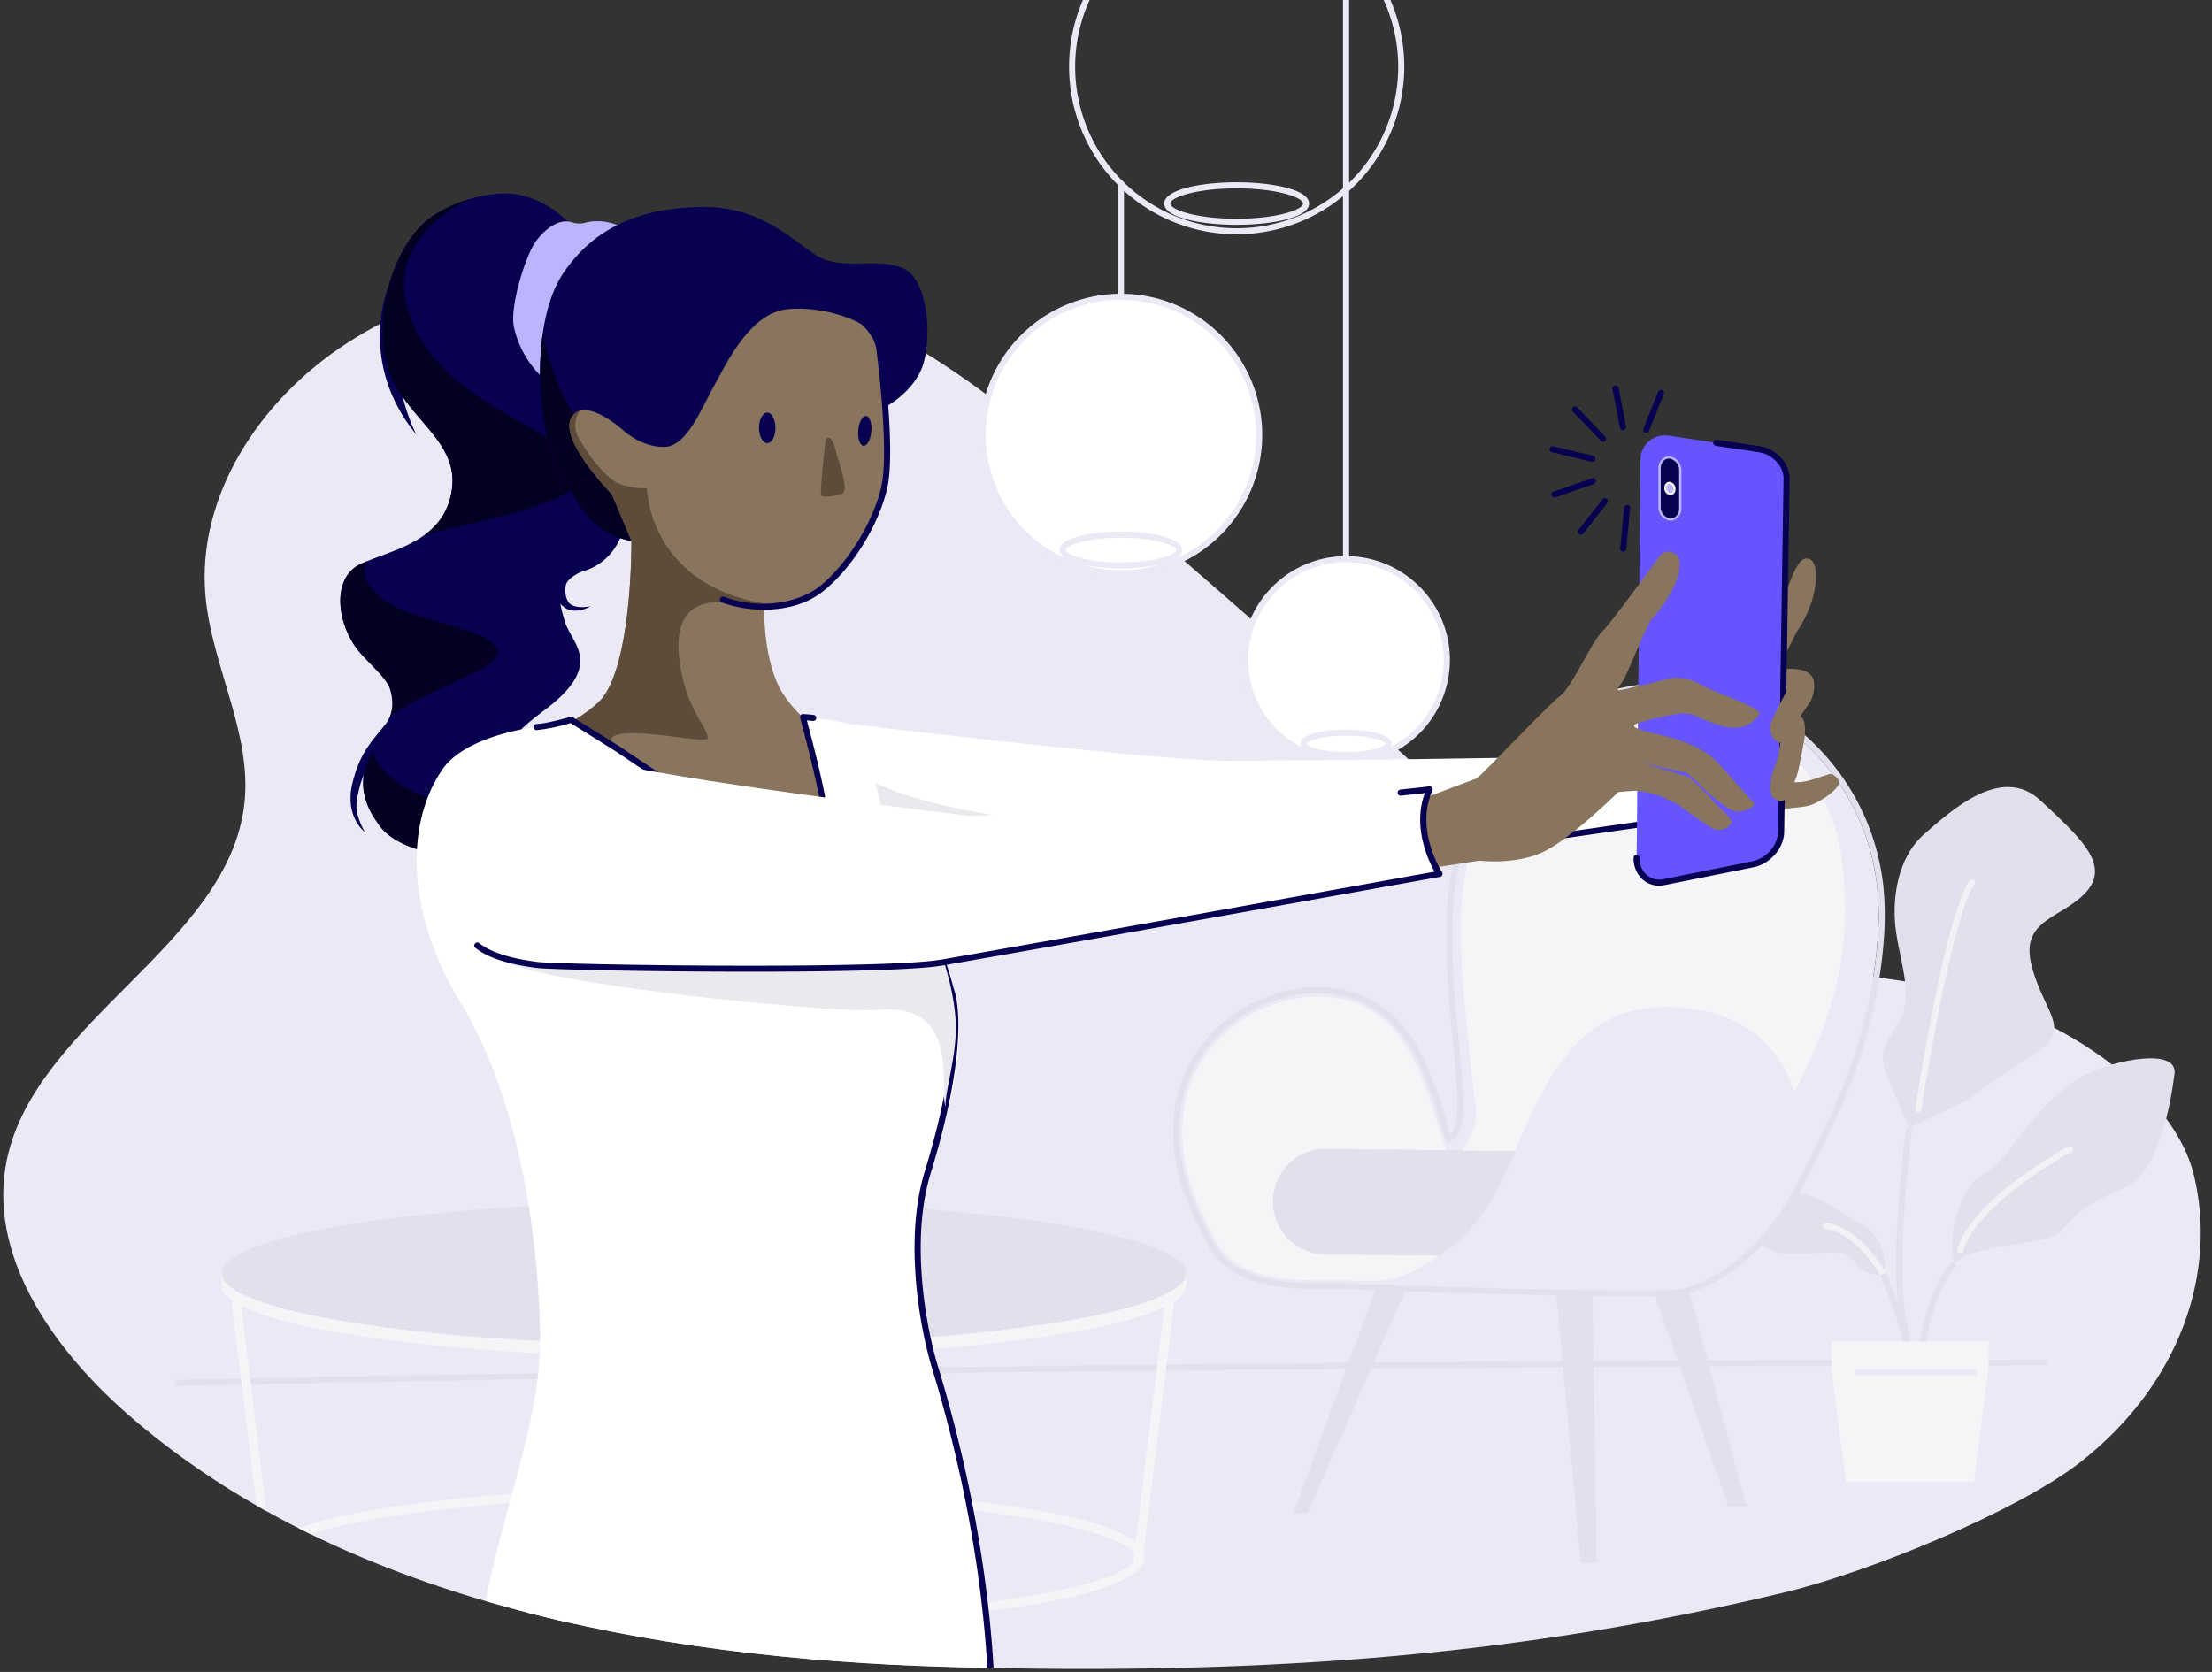 <svg xmlns="http://www.w3.org/2000/svg" xmlns:xlink="http://www.w3.org/1999/xlink" viewBox="0 0 728 550.34"><rect x="0" y="0" width="728" height="550.34" fill="#333333" stroke="none"/><defs><style>.cls-1{fill:none;}.cls-2{isolation:isolate;}.cls-3{fill:#eae9f5;}.cls-4{fill:#e1e0ec;}.cls-5,.cls-6{fill:#f5f5f7;}.cls-5{opacity:0.82;}.cls-7{fill:#fff;}.cls-8{clip-path:url(#clip-path);}.cls-9{clip-path:url(#clip-path-2);}.cls-10{fill:#080051;}.cls-11{fill:#040021;}.cls-12{fill:#89745d;}.cls-13{fill:#bbb4ff;}.cls-14{fill:#5e4c3b;}.cls-15,.cls-16{fill:#eae9ee;}.cls-16{mix-blend-mode:multiply;}.cls-17{fill:#65f;}.cls-18{fill:#f5f0e9;}</style><clipPath id="clip-path"><path class="cls-1" d="M477.13,262.43c22.21,20.79,38.12,30.67,67,44.43,22.81,10.86,73.38,13.23,98.35,19,37.87,8.73,73.18,34.35,79.58,61,7.67,31.86-4.34,68.4-37.14,94.25-20.64,16.27-69.86,36.44-97.73,43.1-83.18,19.86-166,27.63-275.59,24.49-97.43-2.8-200.39-22.23-270.29-83.8C16.49,442.93-4.24,412.5,2.28,381.62c9.62-45.55,73.09-71,78.15-117.13C83,241.4,69.7,219.31,67.62,196.18c-2.93-32.53,17.49-64.5,46.85-83.41s66.35-26.07,102.36-26,73.24,18,105.51,41.39C340.45,141.33,436.3,224.2,477.13,262.43Z"/></clipPath><clipPath id="clip-path-2"><path class="cls-1" d="M722.1,386.81c-5.21-21.64-29.54-42.62-58.82-54.4V51.77H93.11v78.76c-17.24,18.32-27.63,41.83-25.49,65.66C69.7,219.31,83,241.4,80.43,264.49,75.37,310.63,11.9,336.07,2.28,381.62c-6.52,30.88,14.21,61.31,39.09,83.23,69.89,61.57,172.86,81,270.29,83.8,109.62,3.15,192.41-4.63,275.59-24.49,27.86-6.65,77.09-26.83,97.73-43.1C717.76,455.2,729.77,418.66,722.1,386.81Z"/></clipPath></defs><title>How-It-Works-v4</title><g class="cls-2"><g id="BG"><path class="cls-3" d="M477.13,262.43c22.21,20.79,38.12,30.67,67,44.43,22.81,10.86,73.38,13.23,98.35,19,37.87,8.73,73.18,34.35,79.58,61,7.67,31.86-4.34,68.4-37.14,94.25-20.64,16.27-69.86,36.44-97.73,43.1-83.18,19.86-166,27.63-275.59,24.49-97.43-2.8-200.39-22.23-270.29-83.8C16.49,442.93-4.24,412.5,2.28,381.62c9.62-45.55,73.09-71,78.15-117.13C83,241.4,69.7,219.31,67.62,196.18c-2.93-32.53,17.49-64.5,46.85-83.41s66.35-26.07,102.36-26,73.24,18,105.51,41.39C340.45,141.33,436.3,224.2,477.13,262.43Z"/><path class="cls-4" d="M57.67,456.2l0-2c3-.07,302.44-6.69,616.18-6.69v2C360.09,449.51,60.66,456.14,57.67,456.2Z"/><path class="cls-4" d="M628.34,371.1s-2.4-5.08-6.6-15.3-1.45-11.32,3.3-19.49.52-19-1-29.39.18-24.44,9.24-32.35,25.51-23,38.27-11.08,23.06,20.94,15.21,29.93-22.08,8.86-18.15,24.38,13.74,20.92,1.47,28.77-23.55,16.07-23.55,16.07Z"/><path class="cls-4" d="M630.34,467.58a281.74,281.74,0,0,0-4.84-32.24c-4-20.09,1.6-62.57,1.85-64.37l2,.27c-.06.44-5.82,44-1.87,63.71a284,284,0,0,1,4.87,32.5Z"/><path class="cls-5" d="M631.34,366.12h-.15a1,1,0,0,1-.84-1.14c.4-2.63,10-64.57,18-75.15a1,1,0,0,1,1.59,1.21c-7.71,10.18-17.49,73.6-17.58,74.24A1,1,0,0,1,631.34,366.12Z"/><path class="cls-4" d="M643.26,415.88s-2.79-8.29,2.47-20.45,6.92-5.29,15.77-17.29,16.58-20.22,25.42-24.67,29.84-8.81,28.74,0-5,32.51-16,37.24-15.07,7.3-20.52,13.75S649.89,408.7,643.26,415.88Z"/><path class="cls-5" d="M645.17,412.45a1,1,0,0,1-.29,0,1,1,0,0,1-.67-1.25c2.13-7.09,9-15,20.33-23.39a149.94,149.94,0,0,1,16.37-10.51,1,1,0,0,1,.94,1.76c-.31.17-30.93,16.72-35.73,32.71A1,1,0,0,1,645.17,412.45Z"/><path class="cls-4" d="M632.34,459.85l-2,0c.32-33,11.74-44.21,12.23-44.68l1.38,1.45C643.83,416.71,632.65,427.81,632.34,459.85Z"/><path class="cls-4" d="M619.68,419.31c2.12-4.74-1.05-13-7.4-16.62s-15.72-10.28-20.56-9.68-16.33.23-20.56,1.78-5.14,4.52,3.93,11.35,8.85,6.83,18.79,6.53,12.66-2,16.89,3.21S619.68,419.31,619.68,419.31Z"/><path class="cls-5" d="M619.68,420.31a1,1,0,0,1-.88-.52c-.08-.14-7.89-14.06-17.83-15.2a1,1,0,1,1,.23-2c11,1.25,19,15.61,19.35,16.22a1,1,0,0,1-.87,1.48Z"/><path class="cls-4" d="M627.61,446.73c-2.7-13.06-8.78-26.88-8.84-27l1.83-.81c.06.14,6.22,14.15,9,27.42Z"/><polygon class="cls-6" points="624.38 441.55 632.79 441.55 654.47 441.55 654.47 450.61 649.62 487.83 632.79 487.83 624.38 487.83 607.55 487.83 602.7 450.61 602.7 441.55 624.38 441.55"/><rect class="cls-3" x="610.39" y="450.86" width="40.43" height="2"/><polygon class="cls-4" points="463.28 423.17 430.25 498.15 425.64 498.2 453.22 422.84 463.28 423.17"/><polygon class="cls-4" points="524.12 424.83 525.46 514.39 520.24 514.45 512.09 424.5 524.12 424.83"/><polygon class="cls-4" points="555.8 424.31 574.72 495.84 568.89 495.9 544.17 425.18 555.8 424.31"/><path class="cls-3" d="M446.23,422.5c-2.07-.06-4.22-.12-6.69-.1-13.88.15-32.89.37-40.12-13.27S386.3,382.6,388.63,364.9c1.21-9.19,6.2-18.44,13.69-25.39A47.07,47.07,0,0,1,432.07,327c.52,0,1,0,1.54,0,25.1-.28,33.51,22.46,36.31,30a147.94,147.94,0,0,1,4.71,14.5c1.45,6.08,2.45,4.4,2.45,4.4,5.57-2.66,5.24-10.75,3-33.48-2.44-25-2.13-31.12-2-40.35s2.6-23.21,6.94-32.92c11-24.73,34.79-42,62.51-42.28,38.6-.43,70.27,32.15,70.72,72.77,0,0,1.35,30.09-15.23,66.21C587.77,399,584.86,400.4,582.32,404S565,424,549.73,424.65c-20.38.91-101.08-2-101.08-2Z"/><path class="cls-4" d="M548.28,226.87c38.26,0,69.52,32.42,70,72.78,0,0,1.35,30.09-15.23,66.21C587.77,399,584.86,400.4,582.32,404S565,424,549.73,424.65c-2.78.12-6.7.18-11.37.18-29.55,0-89.71-2.15-89.71-2.15l-2.42-.18c-1.73-.05-3.51-.1-5.49-.1h-1.2c-1.52,0-3.1,0-4.72,0-13.18,0-29-1.16-35.4-13.3-7.28-13.73-13.12-26.53-10.79-44.24,1.21-9.19,6.2-18.44,13.69-25.39A47.07,47.07,0,0,1,432.07,327c.52,0,1,0,1.54,0h.46c24.75,0,33.07,22.5,35.85,30a148,148,0,0,1,4.71,14.5c.94,3.92,1.68,4.61,2.09,4.61a.45.45,0,0,0,.35-.21c5.57-2.66,5.24-10.75,3-33.48-2.44-25-2.13-31.12-2-40.35s2.6-23.21,6.94-32.92c11-24.73,34.79-42,62.51-42.28h.75m0-2h-.78a69.16,69.16,0,0,0-38.62,12.33,74.66,74.66,0,0,0-25.69,31.13c-4.73,10.61-7,24.91-7.11,33.71l0,2c-.12,8.23-.22,15.33,2.05,38.52,1.89,19.34,2.37,27.87-.85,30.79a24.18,24.18,0,0,1-.67-2.37,150.84,150.84,0,0,0-4.78-14.73c-2.87-7.75-11.59-31.34-37.73-31.34h-.48c-.53,0-1.07,0-1.62,0a49.07,49.07,0,0,0-31,13c-7.82,7.26-13,17-14.31,26.6-2.4,18.29,3.56,31.4,11,45.43,6.71,12.66,22.56,14.37,37.17,14.37,1.63,0,3.22,0,4.74,0h1.18c1.93,0,3.69.05,5.39.1l2.37.18h.08c.6,0,60.54,2.15,89.79,2.15,4.93,0,8.78-.06,11.46-.18,16.12-.72,31.25-17.39,34.13-21.48.33-.47.68-.92,1.09-1.43,2.64-3.34,6.64-8.4,19.79-37,16.46-35.86,15.48-65.41,15.41-67.1a77.1,77.1,0,0,0-21.36-52.85,69.81,69.81,0,0,0-50.6-21.87Z"/><path class="cls-6" d="M590.49,359.4A37.83,37.83,0,0,0,561.74,333c-20.57-4.42-39-.38-52.72,24s-14.9,42.23-35.58,56.43c-15.25,10.47-20.3,7.87-33.89,8s-32.28.36-39.22-12.73-13-25.76-10.68-43.63,19.14-35.89,42.49-37,32.47,17.48,36.85,29.32,6.87,23.39,8.61,23.75,8.95-7.21,8.08-15.84-3.18-27.24-4.1-40.67-4.53-44.31,14-68.53,46.52-31.05,67.33-24.75S602.41,258,605.73,280,608.36,325.69,590.49,359.4Z"/><path class="cls-4" d="M436.39,378.13l62.3.76c-6,13.72-11.09,24.93-25,34.47h0L436,412.9a17.32,17.32,0,0,1-17.06-17.48v-.23A17.32,17.32,0,0,1,436.39,378.13Z"/><circle class="cls-7" cx="442.99" cy="217.25" r="33.19"/><path class="cls-7" d="M409.8,217.25A33.19,33.19,0,1,0,443,184.06,33.19,33.19,0,0,0,409.8,217.25ZM429,244.87c0-2,6.27-3.69,14-3.69s14,1.65,14,3.69-6.27,3.69-14,3.69S429,246.91,429,244.87Z"/><path class="cls-3" d="M443,251.44a34.19,34.19,0,1,1,34.19-34.19A34.23,34.23,0,0,1,443,251.44Zm-13-6.58c.07.81,4.57,2.69,13,2.69s12.93-1.89,13-2.69-4.58-2.69-13-2.69S430.07,244.06,430,244.87Zm13-59.8a32.19,32.19,0,0,0-14.74,60.81,2,2,0,0,1-.26-1c0-3.71,9.81-4.69,15-4.69s15,1,15,4.69a2,2,0,0,1-.26,1A32.19,32.19,0,0,0,443,185.06Z"/><circle class="cls-7" cx="368.92" cy="143.19" r="45.5"/><path class="cls-3" d="M443,185.06a1,1,0,0,1-1-1V-80.53a1,1,0,0,1,1-1,1,1,0,0,1,1,1V184.06A1,1,0,0,1,443,185.06Z"/><path class="cls-7" d="M323.41,143.19a45.5,45.5,0,1,0,45.5-45.5A45.5,45.5,0,0,0,323.41,143.19Zm26.31,37.86c0-2.79,8.59-5.06,19.19-5.06s19.19,2.27,19.19,5.06-8.59,5.06-19.19,5.06S349.72,183.85,349.72,181.05Z"/><path class="cls-3" d="M368.92,189.7a46.5,46.5,0,1,1,46.5-46.5A46.56,46.56,0,0,1,368.92,189.7Zm-12.59-3.81a44.61,44.61,0,0,0,25.18,0A65.64,65.64,0,0,1,356.33,185.88ZM368.92,177c-11.77,0-18.19,2.68-18.19,4.06s6.42,4.06,18.19,4.06,18.19-2.68,18.19-4.06S380.69,177,368.92,177Zm0-2c10,0,20.19,2.08,20.19,6.06a3.36,3.36,0,0,1-1.82,2.67,44.5,44.5,0,1,0-36.76,0,3.35,3.35,0,0,1-1.82-2.67C348.72,177.07,358.88,175,368.92,175Z"/><path class="cls-3" d="M368.92,98.74a1,1,0,0,1-1-1V60.45a1,1,0,0,1,2,0V97.74A1,1,0,0,1,368.92,98.74Z"/><path class="cls-3" d="M407,77.12A55.16,55.16,0,1,1,462.17,22,55.22,55.22,0,0,1,407,77.12Zm0-108.31A53.16,53.16,0,1,0,460.17,22,53.22,53.22,0,0,0,407-31.19ZM407,74c-11.85,0-23.84-2.41-23.84-7s12-7,23.84-7,23.84,2.41,23.84,7S418.87,74,407,74Zm0-12c-13.33,0-21.84,3-21.84,5s8.51,5,21.84,5,21.84-3,21.84-5S420.35,62,407,62Z"/><g class="cls-8"><path class="cls-6" d="M374.43,515.88h-.18a1.5,1.5,0,0,1-1.31-1.67l10.39-84.95a1.5,1.5,0,0,1,3,.36l-10.39,84.95A1.5,1.5,0,0,1,374.43,515.88Z"/><path class="cls-6" d="M88.22,515.88a1.5,1.5,0,0,1-1.49-1.32L76.34,429.61a1.5,1.5,0,0,1,3-.36L89.71,514.2a1.5,1.5,0,0,1-1.31,1.67Z"/><path class="cls-6" d="M231.7,535.5c-38.4,0-74.5-2.24-101.68-6.3-28.73-4.3-43.3-9.9-43.3-16.66s14.57-12.36,43.3-16.66c27.17-4.06,63.28-6.3,101.68-6.3s74.5,2.24,101.67,6.3c28.73,4.3,43.3,9.9,43.3,16.66s-14.57,12.36-43.3,16.66C306.2,533.26,270.09,535.5,231.7,535.5Zm0-42.91c-91.42,0-142,11.8-142,20s50.56,20,142,20,142-11.8,142-20S323.11,492.59,231.7,492.59Z"/><rect class="cls-4" x="215.16" y="444.37" width="3" height="89.52" transform="translate(-4.35 1.95) rotate(-0.51)"/><rect class="cls-4" x="220.78" y="465.47" width="48.25" height="3" transform="translate(-229.95 696.23) rotate(-88.1)"/><ellipse class="cls-6" cx="231.7" cy="423.16" rx="158.74" ry="23.74"/><polygon class="cls-6" points="390.44 419.12 390.44 423.15 388.16 425.43 387.87 422.27 389.15 419.37 390.44 419.12"/><polygon class="cls-6" points="72.95 419.12 72.95 423.15 75.2 425.61 75.67 422.36 72.95 419.12"/><ellipse class="cls-4" cx="231.7" cy="419.12" rx="158.74" ry="23.74"/></g></g><g id="Layer_1" data-name="Layer 1"><g class="cls-9"><path class="cls-10" d="M197.63,74.3s-6.64,2.17-10.84-1.53-7.59-6.45-15.14-8.5c-5.73-1.56-17.85-.32-28.69,6.47S123.35,97.65,126.61,117s24.44,26.34,22.14,43.88-19.89,20-30,24.74-7.66,20.48-.54,28.89,16,12.5,8,25.94-9.29,18.93-1.72,30.78c3.18,5,11.3,8.83,19.87,9.87,13.41,1.62,27.71-4.11,27.71-4.11s8.36-8.27-1.77-18.91c-7.29-7.66-5.23-13.89,8.42-23.95,20.7-15.24,9.39-22.28,7.24-29.35s-4-13.92,6.11-16.81,18-14.93,11.44-31.91C203.52,156,168.58,100.29,197.63,74.3Z"/><path class="cls-10" d="M127.77,94.58S117.33,119,137.1,143.19c0,0-11.19-20.61-4-42.76Z"/><path class="cls-10" d="M191.27,188.21s-3.85,1.75-4.79,3.73-.42,5.83,1.46,7.07,5.31.83,6.45.52a10.06,10.06,0,0,1-5.83,1.46c-3.12-.31-5-3-5.83-5s3-7.78,3-7.78S190.65,186.56,191.27,188.21Z"/><path class="cls-10" d="M127.22,237.92c-3.68,5-8.55,8.77-11.24,19.88s4.12,16.13,4.12,16.13-3.23-5.19-2.75-9.64,2.7-14.68,10.19-18.29,16.28-6.38,15-14.08-6.22-6.82-9.51-8.06-5,2-5,2S130.91,232.88,127.22,237.92Z"/><path class="cls-11" d="M169.55,278s5.3-1.93.72-16.61c-19.58,10.89-45.9-4-47.66-14.29-4.48,9.36-4.25,16.88,3.19,25.71,4.41,5.22,15.08,8.53,24.66,8.56A59.74,59.74,0,0,0,169.55,278Z"/><path class="cls-11" d="M168.6,137.46c-10.08-5.93-31.45-17.59-35.26-39.47C129.59,76.48,154,65.81,154.77,65.46A44.78,44.78,0,0,0,143,70.74c-10.84,6.79-19.61,26.92-16.35,46.24s24.44,26.34,22.14,43.88a21.36,21.36,0,0,1-8.84,15.07C155.57,172,177.26,168.05,187,162,201.4,153.06,178.68,143.39,168.6,137.46Z"/><path class="cls-11" d="M118.76,185.6c-10.1,4.74-7.66,20.48-.54,28.89,6.21,7.33,13.7,11.38,10.26,21.2,5.81-4.33,15.52-8.44,27.75-14.33,21.68-10.44-8.56-14.9-21.35-19.57-10.95-4-17.55-11.11-14.07-17.09C120.11,185,119.42,185.29,118.76,185.6Z"/><path class="cls-12" d="M289.45,115.23s4.38,33,1.55,45.34-11.85,26.27-20.61,33.23-22.67,7.21-32.46,3.61-35-19.58-44.82-35.81-14.94-43-3.86-53.32,40.44-16,56.67-16.23S288,102.33,289.45,115.23Z"/><path class="cls-12" d="M207.8,178.06s.37,37.47-9,51c-4.2,6-19.76,13.57-19.76,13.57l97.37,64.53,8-58.08s-23.15-9.5-29.23-25.74c-8.31-22.17.06-51.69.06-51.69Z"/><path class="cls-13" d="M203.09,74.07A17.63,17.63,0,0,0,194,73c-2,.4-3.09,1-6.09.11-4.29-1.31-9.76,3-12.58,8s-7.58,20.07-6.18,26.58a32.43,32.43,0,0,0,10.9,17.9l21.16-27.45Z"/><path class="cls-10" d="M205.65,142.1s6,5.32,13.22,5S230.72,134.72,235,127s11.85-24,24.21-25.24,28,4.51,29.27,10S291.34,134,291.34,134s9.79-5.1,12.54-14.2,1.72-28-6.87-31.6-19.92,1-28-3.95-18.55-16.49-38.3-16.14-35,6.53-45.34,21.81-9.23,48.08-2.38,62,11.14,23.49,24.79,26.17l-6.44-15.35s-17.86-18.2-13.22-25.42S205.65,142.1,205.65,142.1Z"/><ellipse class="cls-10" cx="252.51" cy="140.84" rx="2.7" ry="5.02"/><ellipse class="cls-10" cx="284.64" cy="141.83" rx="4.94" ry="2.16" transform="translate(119.23 413.45) rotate(-85.15)"/><path class="cls-11" d="M207.79,178.06l-6.44-15.35s-17.86-18.2-13.22-25.42a5.53,5.53,0,0,1,.65-.82c-6-9.64-8.83-20.43-10.12-26.78-2.22,15.27-.23,32.93,4.33,42.19C189.84,165.8,194.14,175.39,207.79,178.06Z"/><path class="cls-14" d="M271.7,144.95c-.18.91-1.88,17.16-1.44,18.09s4.58.35,6.93-.62-1-9.54-2.25-14.55S271.9,143.92,271.7,144.95Z"/><path class="cls-14" d="M238.9,198.42c1.72-.15,10.52,2.13,17.67.91-43.24-4.43-43.63-38.62-43.63-38.62a22.07,22.07,0,0,1-9.84-1.79c-4.66-2.19-12.28-13-13.47-16.74a8.28,8.28,0,0,1,1.24-7h0a4.73,4.73,0,0,0-2.73,2.1c-4.64,7.21,13.22,25.42,13.22,25.42l6.44,15.35h0s.37,37.47-9,51c-4.2,6-19.76,13.57-19.76,13.57l35.73,23.68c7.55-.39,8-4.44,1.29-8.76-41.74-26.91,16.53-11.46,16.83-14.53s-5.3-7.69-8.08-19.29C217.79,194.53,237.17,198.58,238.9,198.42Z"/><path class="cls-10" d="M251.37,200.69a40.7,40.7,0,0,1-13.78-2.36,1,1,0,0,1,.69-1.88c12.74,4.69,25.25,1.5,31.49-3.45,8.9-7.07,17.61-21.11,20.26-32.67,2.76-12-1.52-44.65-1.56-45-.34-3.12-2.23-6.22-5.63-9.27a1,1,0,0,1,1.33-1.49c3.77,3.38,5.89,6.92,6.28,10.52.18,1.33,4.37,33.27,1.53,45.67-2.78,12.14-11.6,26.36-21,33.79C265.49,199,258.29,200.69,251.37,200.69Z"/><path class="cls-7" d="M278.48,238.13s90.87,11.11,123.58,12.32c0,0,128.47-.62,135.05-2.75,0,0,2,10.36,3,14s2.39,9.3,2.39,9.3L417.5,289.37s-69.43,14.52-120.55,9.81c-18-1.66-16.6-15-20.52-23.1C267.79,258.32,278.48,238.13,278.48,238.13Z"/><path class="cls-10" d="M324.18,293.86c-9.47,0-18.58-.18-26.67-.62-14.57-.79-17.16-10-19.24-17.43a38.27,38.27,0,0,0-2.12-6.23,1,1,0,0,1,1.8-.87,39.67,39.67,0,0,1,2.25,6.56c2.11,7.5,4.29,15.26,17.43,16,43.38,2.37,116-2.81,116.73-2.86L541.5,270.14c-.19-2.95-.83-12.17-1.67-15.11a1,1,0,1,1,1.92-.55c1.06,3.71,1.78,15.94,1.81,16.46a1,1,0,0,1-.86,1L414.56,290.36C413.91,290.41,365.6,293.86,324.18,293.86Z"/><path class="cls-7" d="M177.75,437.86c1.07,39.85-23.62,78.5-21.12,130.6H326.74c0-46.09-9.43-86.77-17.94-114.53-3.82-12.46-10.9-47.63-3.3-68,16.61-44.5,7.65-60.08,7.65-60.08a125.62,125.62,0,0,0-9.27-24.73l-22.33-61.75s-2.51-2.26-17.41-3.3c1.72,7,13.63,48.13,5.34,48.85-8.93.78-66.39-38.42-66.39-38.42L187.77,237s-6.85,2.15-11.32,2.42-23.78,3.8-30.63,13.56c-12.68,18-12.06,48,5.68,76.9C167.26,355.48,176.6,394.79,177.75,437.86Z"/><path class="cls-15" d="M394.86,273.47c-36.52,0-86-5.19-106.71-15.84,1.75,7.6,2.79,12.25,8.37,23.73,3.92,8.07-2.33,6.73,5.29,9.18,36.83,11.84,91.1-4.48,91.1-4.48Z"/><path class="cls-10" d="M269.4,285.93c-9.85,0-60.88-34.61-66.72-38.6L187.78,238a58.72,58.72,0,0,1-11.12,2.33,1,1,0,0,1-.12-2c4.29-.26,11-2.36,11.08-2.38a1,1,0,0,1,.83.11l15.32,9.55c15.76,10.75,57.82,38.28,65.53,38.28h.24a1.29,1.29,0,0,0,1-.62c3.79-5.39-3.83-34.16-6.33-43.62-.39-1.46-.69-2.61-.88-3.37a1,1,0,0,1,1-1.24q1.83.13,3.41.28a1,1,0,0,1,.9,1.09,1,1,0,0,1-1.09.9l-2-.17.53,2c4.82,18.22,9.86,39.83,6,45.28a3.29,3.29,0,0,1-2.45,1.47Z"/><path class="cls-10" d="M326.53,569.46a1,1,0,0,1-1-1c0-49.44-11.72-95-18.7-117.8-4.17-13.59-9.38-42.57-2.5-65,13.59-44.33,7.74-59.26,7.68-59.4a.93.93,0,0,1,0-.14,125.73,125.73,0,0,0-9.19-24.51l-.06-.13-12.6-34.84a1,1,0,1,1,1.88-.68l12.57,34.78a128.52,128.52,0,0,1,9.31,24.82c.53,1.33,5.88,16.62-7.64,60.69-6.74,22-1.6,50.47,2.5,63.83,7,22.88,18.79,68.69,18.79,118.39A1,1,0,0,1,326.53,569.46Z"/><path class="cls-16" d="M288.86,332.41c27.9-2.53,19.94,26.07,22.36,31.87-.47-4.66,4-17.21,3.29-28.51-.92-14.35-7.1-27.75-8.06-31.88H231.71l-61.89,6.94-4.5,5C174.24,323.55,274.06,333.75,288.86,332.41Z"/><path class="cls-12" d="M594.45,183.82c-2.72.1-5.19,6.9-6.73,11.69l-.16,20,3.76-7.53a38.57,38.57,0,0,0,5.29-11.15C598.28,190.63,598.24,183.68,594.45,183.82Z"/><path class="cls-12" d="M584.87,257.72l7.75-.28c2.52-.09,8.69-2.5,9.55-2.67s4.43,1.73,2.48,4.28-6.83,5.49-9.33,6.16-11.79,1.3-11.79,1.3l-1.49-4.89Z"/><path class="cls-17" d="M548.86,143.37l.45.06,29.5,4.42c5.12.75,9.23,5.14,9.15,9.8l-1.8,116.25c-.07,4.67-4,9.29-8.86,10.52l-.44.1-29.13,5.85c-5.06,1-9.14-2.61-9.09-8l1.27-130.83a7.94,7.94,0,0,1,8.94-8.15Z"/><path class="cls-10" d="M546.07,291.53a8.14,8.14,0,0,1-5.27-1.86,9.28,9.28,0,0,1-3.15-7.33,1,1,0,0,1,1-1h0a1,1,0,0,1,1,1,7.2,7.2,0,0,0,2.43,5.77,6.44,6.44,0,0,0,5.47,1.26l29.13-5.85.4-.09c4.48-1.12,8-5.33,8.1-9.57L587,157.63c.07-4.17-3.65-8.12-8.3-8.79l-14-2.09a1,1,0,0,1,.3-2l14,2.09c5.6.82,10.09,5.66,10,10.8l-1.8,116.25c-.08,5.1-4.3,10.14-9.62,11.47l-.49.11-29.13,5.85A9.67,9.67,0,0,1,546.07,291.53Z"/><path class="cls-12" d="M591.16,236.27s1.4-1.38,2.35.62.36,6.21.36,6.21-1.65,9.46-2.37,11.79-3.06,7.79-4.39,8.57-4.76-.22-4.52-4.45,1.92-7.48,2.32-8.92c1.77-6.42.73-12.71,2.59-14.12A2.91,2.91,0,0,1,591.16,236.27Z"/><path class="cls-12" d="M589.72,220.15a8.46,8.46,0,0,0-1.69.09l-.11,7.42s-3.1,5.76-4.84,9.75,1.42,7.08,2.87,7,3.76-4.65,3.76-4.65l5.95-8.51a11.51,11.51,0,0,0,1.38-6.16C596.9,221.35,593.66,220.3,589.72,220.15Z"/><path class="cls-10" d="M549.6,171h0a4.05,4.05,0,0,1-3.4-4.19V154.15c0-2.17,1.53-3.76,3.4-3.55h0a4.24,4.24,0,0,1,3.4,4.28v12.46A3.38,3.38,0,0,1,549.6,171Z"/><path class="cls-13" d="M549.81,171.37h-.24a4.42,4.42,0,0,1-3.75-4.56V154.15a4.14,4.14,0,0,1,1.3-3.12,3.17,3.17,0,0,1,2.52-.8,4.62,4.62,0,0,1,3.74,4.65v12.46a4.23,4.23,0,0,1-1.28,3.11A3.34,3.34,0,0,1,549.81,171.37Zm-.19-.76a2.6,2.6,0,0,0,2-.71,3.48,3.48,0,0,0,1-2.56V154.88a3.85,3.85,0,0,0-3.07-3.91,2.46,2.46,0,0,0-1.93.62,3.39,3.39,0,0,0-1.05,2.56V166.8a3.67,3.67,0,0,0,3.06,3.81Z"/><path class="cls-13" d="M551.09,161c0,1-.61,1.74-1.43,1.66a2,2,0,0,1-1.54-2c0-1,.61-1.76,1.43-1.66A2,2,0,0,1,551.09,161Z"/><path class="cls-18" d="M549.78,163h-.17a2.35,2.35,0,0,1-1.88-2.35,2.12,2.12,0,0,1,.63-1.65,1.52,1.52,0,0,1,1.22-.4,2.36,2.36,0,0,1,1.87,2.35,2.12,2.12,0,0,1-.62,1.63A1.54,1.54,0,0,1,549.78,163Zm-.39-3.67a.77.77,0,0,0-.53.21,1.38,1.38,0,0,0-.38,1.07,1.64,1.64,0,0,0,1.21,1.63.8.8,0,0,0,.64-.22,1.37,1.37,0,0,0,.38-1.06h0a1.65,1.65,0,0,0-1.21-1.63Z"/><path class="cls-12" d="M469.86,262.31s14.9-5.65,16-6,24.14-24.78,27.64-27.25,10.49-18,13.79-21.17,17.84-23.48,19.39-25.33,7.31-1.52,5.95,5.36-7.39,14.25-9,15.86S535.9,221.27,534.2,224s-2.75,3.52-.43,3.07,14.62-3.41,16.4-3.83,6.48.12,10,2.33,20.23,7.54,18.86,9.56-5.18,5.94-12.08,3.85a55.88,55.88,0,0,1-10.21-3.94l-4-.22s-13.21,2.46-14.78,3.77,7.66,3,12.56,4.4,11.11,4.09,14.48,7.74,11.8,13.23,12.36,13.75-3.81,4.09-7.65,2.08-8.51-6.52-8.51-6.52-5.61-5.91-6.86-5.86-14.06-3.27-14.06-3.27,13.24,4.35,14.88,4.61,11.36,11.23,12.37,11.83,2.53,3.29,2.53,3.29a5,5,0,0,1-7.39,1.47c-4.71-3.11-10.45-7.29-10.45-7.29s-4-2-5.68-2.75a38.41,38.41,0,0,0-8.17-1.78c-1.09,0-5.79.43-5.79.43s-15,14.89-24.26,19.5-21.46,3.08-21.46,3.08L469.21,286s-5.67-5.49-7.37-10,3.7-12.24,3.7-12.24Z"/><path class="cls-10" d="M534.24,181.58h-.1a1,1,0,0,1-.9-1.09l1.27-13.4a1,1,0,0,1,1.09-.9,1,1,0,0,1,.9,1.09l-1.27,13.4A1,1,0,0,1,534.24,181.58Z"/><path class="cls-10" d="M541.81,142.42a1,1,0,0,1-.93-1.37l4.84-12.1a1,1,0,0,1,1.86.74l-4.84,12.1A1,1,0,0,1,541.81,142.42Z"/><path class="cls-10" d="M534.15,141.57a1,1,0,0,1-1-.81l-2.45-12.67a1,1,0,1,1,2-.38l2.45,12.67a1,1,0,0,1-.79,1.17Z"/><path class="cls-10" d="M527.56,145.42a1,1,0,0,1-.72-.31l-9.2-9.64a1,1,0,0,1,1.45-1.38l9.2,9.64a1,1,0,0,1-.72,1.69Z"/><path class="cls-10" d="M524,152a1,1,0,0,1-.24,0l-13.08-3.17a1,1,0,0,1,.47-1.94L524.19,150a1,1,0,0,1-.23,2Z"/><path class="cls-10" d="M511.59,163.78a1,1,0,0,1-.33-1.95l12.59-4.36a1,1,0,1,1,.65,1.89l-12.59,4.36A1,1,0,0,1,511.59,163.78Z"/><path class="cls-10" d="M520.3,176a1,1,0,0,1-.79-1.62l7.88-10a1,1,0,0,1,1.57,1.24l-7.88,10A1,1,0,0,1,520.3,176Z"/><path class="cls-7" d="M175.37,317.42s114.79,2.27,134.75-1.21C362,307.16,473.68,287,473.68,287s-9.38-14.33-3.23-27.8c0,0-13.63,1.78-45,4.12-30.14,2.25-106.21,5.28-106.21,5.28S215.9,256.3,196.39,249.8c-22.94-7.64-40.09-2.07-48.22,8C137.87,270.51,136.18,312,175.37,317.42Z"/><path class="cls-10" d="M246.9,319.86c-32.84,0-66.34-.72-70.43-1.27-9.59-1.28-16-3.37-20-6.58a1,1,0,0,1,1.24-1.57c3.72,2.94,10,5,19,6.17,7.49,1,113.95,2.6,133.3-.78,48.1-8.39,149-26.53,162.14-28.91-2.08-3.7-7.33-14.78-3.21-25.87-1.55.18-4.16.48-7.89.86A1,1,0,0,1,460,261a1,1,0,0,1,.89-1.1c6.43-.66,9.51-1.05,9.54-1.06a1,1,0,0,1,1,1.41c-5.86,12.83,3.06,26.7,3.16,26.84a1,1,0,0,1-.66,1.53c-1.12.2-112.31,20.22-163.57,29.16C301.51,319.35,274.44,319.86,246.9,319.86Z"/></g></g></g></svg>